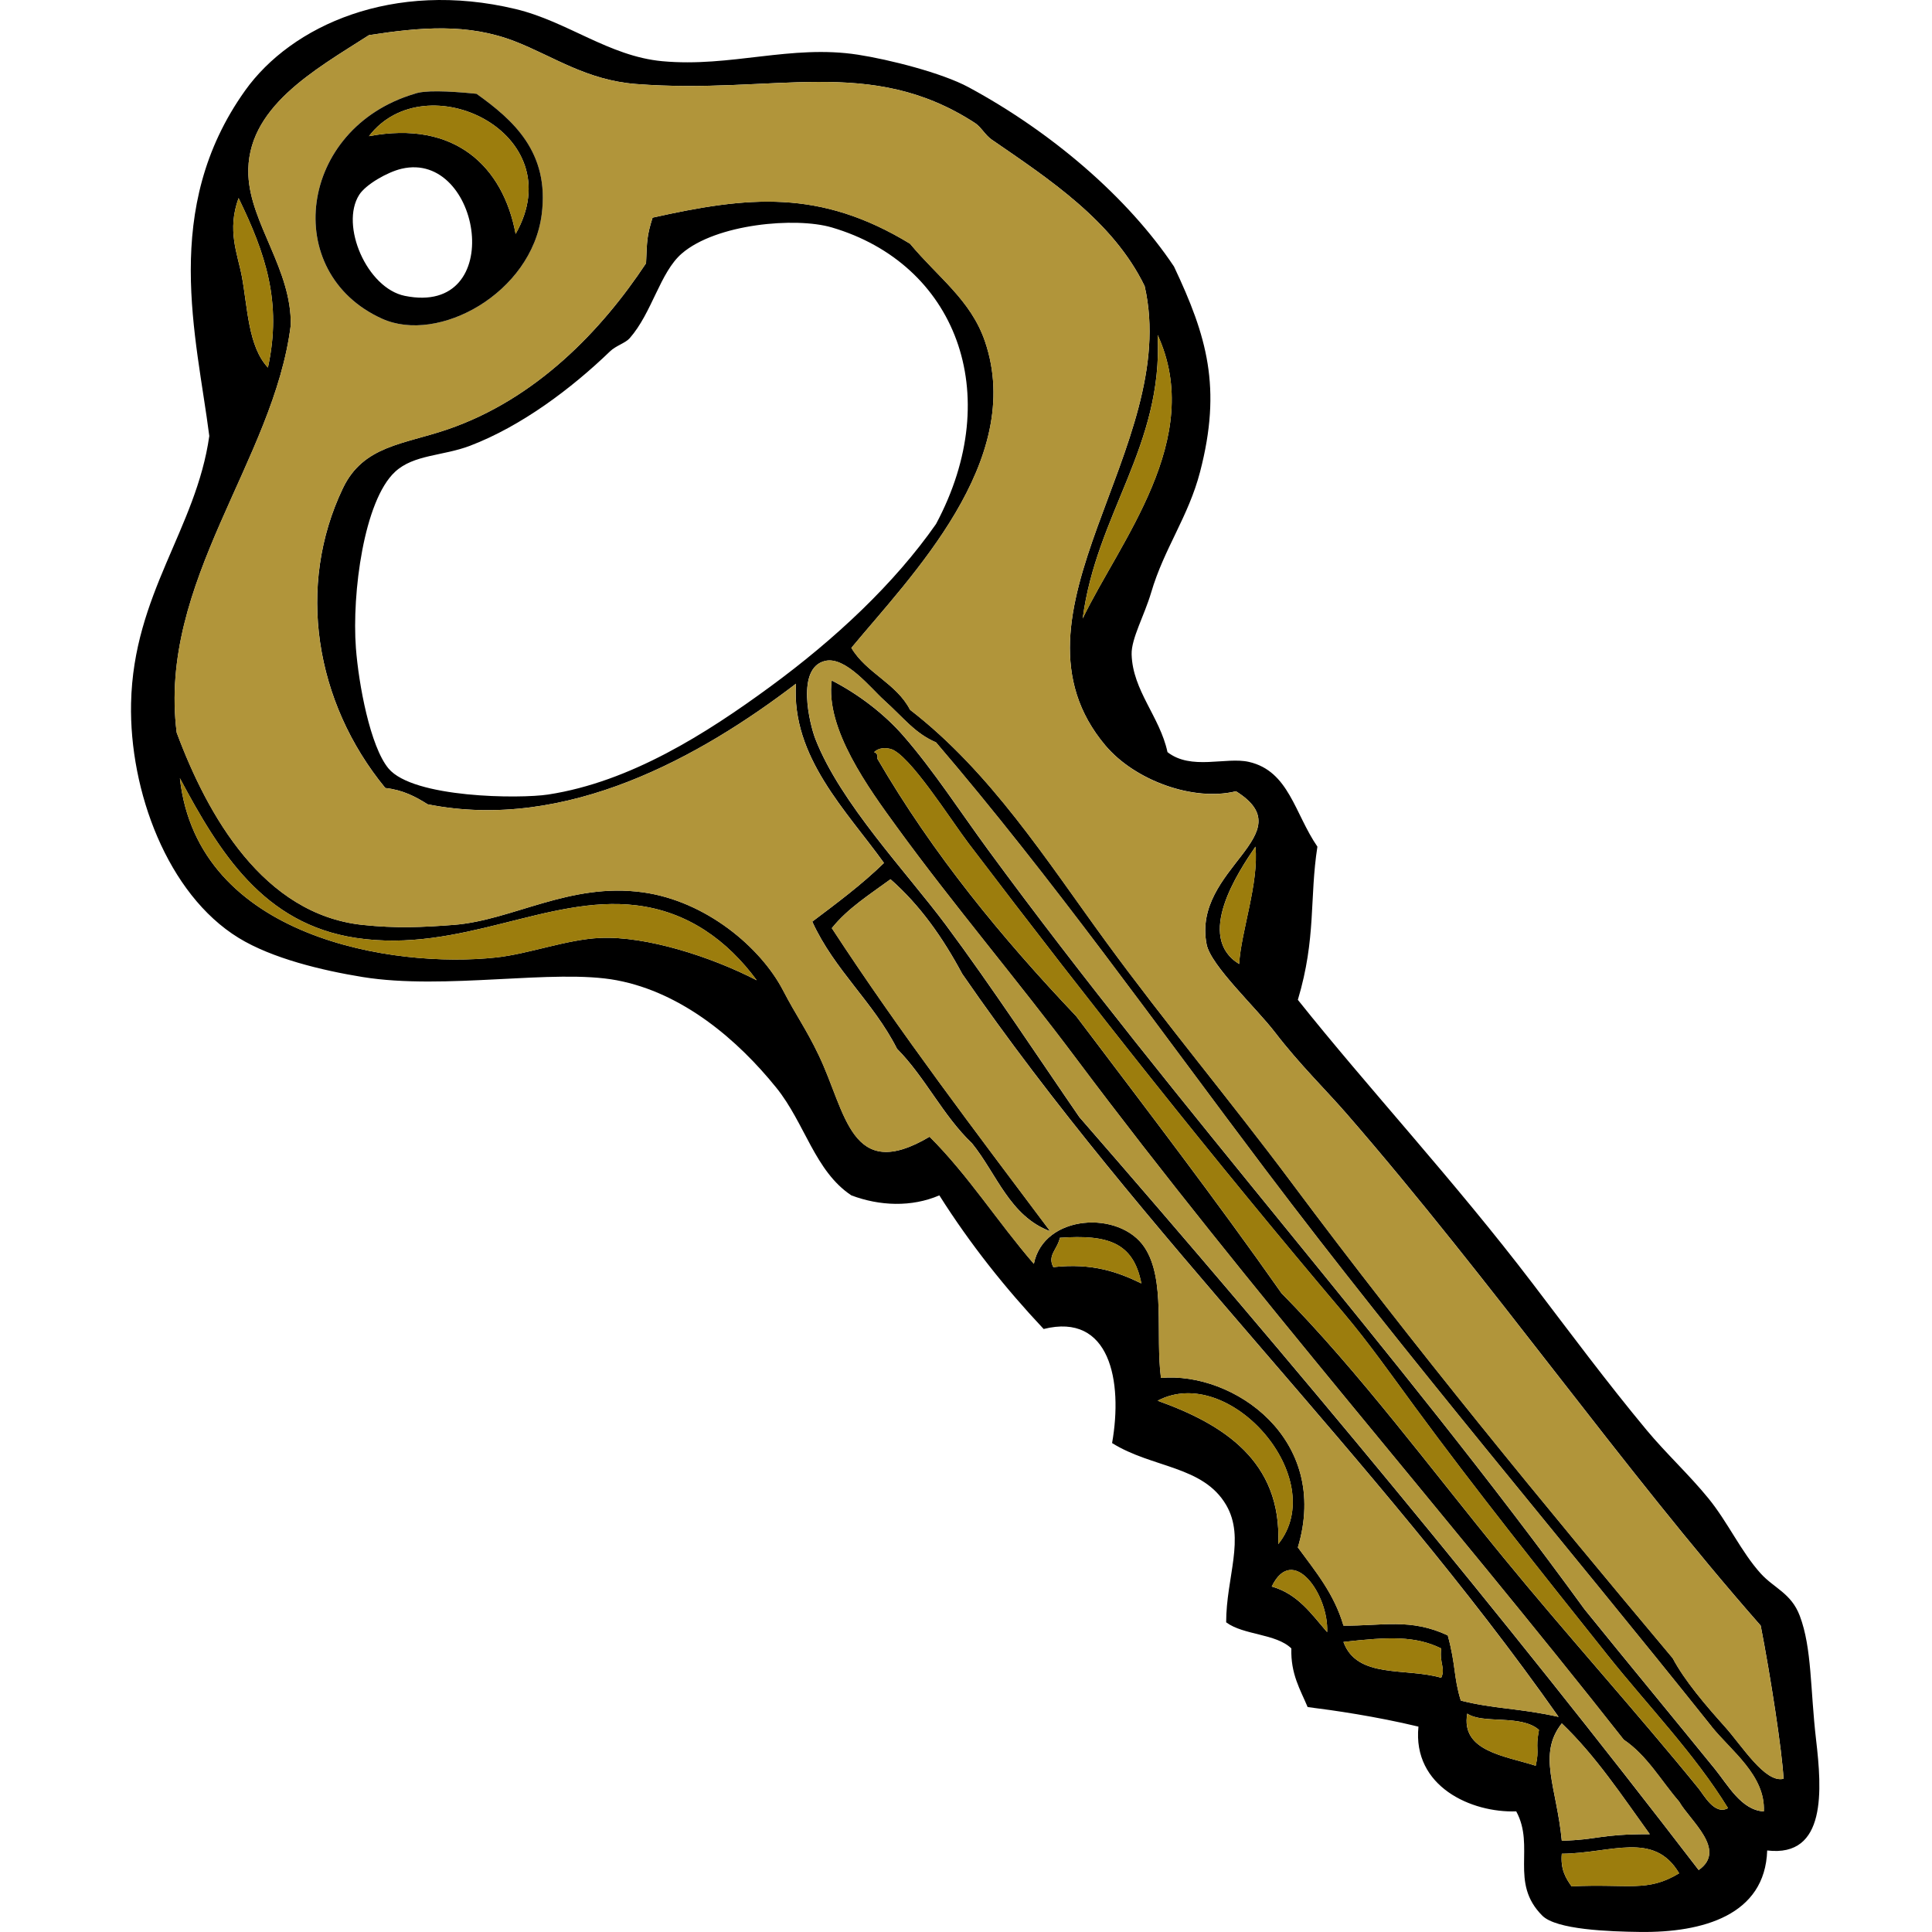 <?xml version="1.0" encoding="UTF-8" standalone="no"?>
<!-- Generator: Adobe Illustrator 12.0.1, SVG Export Plug-In . SVG Version: 6.00 Build 51448)  -->

<svg
   xmlns:dc="http://purl.org/dc/elements/1.1/"
   xmlns:cc="http://creativecommons.org/ns#"
   xmlns:rdf="http://www.w3.org/1999/02/22-rdf-syntax-ns#"
   xmlns:svg="http://www.w3.org/2000/svg"
   xmlns="http://www.w3.org/2000/svg"
   xmlns:sodipodi="http://sodipodi.sourceforge.net/DTD/sodipodi-0.dtd"
   xmlns:inkscape="http://www.inkscape.org/namespaces/inkscape"
   id="Layer_1"
   xml:space="preserve"
   overflow="visible"
   viewBox="0 0 398.254 398.254"
   version="1.1"
   enable-background="new 0 0 348.032 398.254"
   inkscape:version="0.91 r13725"
   sodipodi:docname="logo.svg"
   width="398.254"
   height="398.254"
   style="overflow:visible"
   inkscape:export-filename="C:\Users\Chris\Documents\Dev\Git\keyframegen-sandbox\public\logo192.png"
   inkscape:export-xdpi="43.389397"
   inkscape:export-ydpi="43.389397"><defs
     id="defs4240" /><sodipodi:namedview
     pagecolor="#ffffff"
     bordercolor="#666666"
     borderopacity="1"
     objecttolerance="10"
     gridtolerance="10"
     guidetolerance="10"
     inkscape:pageopacity="0"
     inkscape:pageshadow="2"
     inkscape:window-width="1750"
     inkscape:window-height="1057"
     id="namedview4238"
     showgrid="false"
     inkscape:zoom="0.59258664"
     inkscape:cx="174.01601"
     inkscape:cy="199.127"
     inkscape:window-x="-8"
     inkscape:window-y="-8"
     inkscape:window-maximized="1"
     inkscape:current-layer="Layer_1" /><g
     id="g4200"
     style="clip-rule:evenodd;fill-rule:evenodd"
     transform="translate(27,4.3945312e-6)"><path
       d="m 213.66,155.04 c 4.895,3.826 12.058,0.924 16.796,2.016 8.25,1.9 9.411,10.649 14.108,17.468 -1.665,10.693 -0.21,18.816 -4.03,31.576 14.501,18.194 32.206,37.237 48.372,58.45 7.709,10.116 15.295,20.344 23.514,30.232 4.062,4.886 8.761,9.185 12.766,14.108 4.015,4.937 6.751,11.032 10.749,15.452 2.754,3.044 6.303,4.073 8.062,8.733 2.526,6.688 2.147,15.145 3.359,25.53 1.201,10.288 2.229,24.323 -10.077,22.842 -0.425,13.359 -13.312,16.961 -26.202,16.796 -6.353,-0.081 -17.252,-0.456 -20.154,-3.358 -6.836,-6.836 -1.405,-14.216 -5.375,-21.499 -9.208,0.329 -21.4,-5.082 -20.155,-17.468 -8.819,-2.118 -17.438,-3.36 -22.842,-4.031 -1.521,-3.629 -3.513,-6.789 -3.359,-12.093 -3.189,-3.081 -9.838,-2.703 -13.437,-5.375 0.004,-9.304 3.991,-17.359 0,-24.186 -4.752,-8.126 -15.229,-7.586 -23.515,-12.765 2.25,-12.762 -0.433,-26.937 -14.108,-23.515 -7.922,-8.426 -15.169,-17.527 -21.499,-27.545 -5.738,2.466 -12.326,2.196 -18.139,0 -7.528,-4.992 -9.549,-14.843 -15.453,-22.171 -7.896,-9.801 -19.275,-19.6 -32.92,-22.171 -12.851,-2.421 -35.349,2.096 -52.403,-0.672 -8.3,-1.346 -18.624,-3.823 -25.53,-8.062 C 7.51,184.322 -0.365,163.004 0.018,144.96 0.495,122.434 13.442,109.005 16.142,89.869 13.533,69.39 6.117,43.06 23.528,18.663 33.082,5.276 54.025,-4.183 79.291,1.867 c 10.659,2.552 19.245,9.732 30.232,10.75 14.119,1.307 26.518,-3.475 40.31,-1.344 6.407,0.99 17.307,3.729 22.843,6.718 17.152,9.263 32.838,22.736 42.325,36.951 6.795,14.375 9.9,24.941 5.375,42.326 -2.416,9.283 -7.397,15.749 -10.077,24.858 -1.392,4.73 -4.125,9.526 -4.031,12.765 0.21,7.48 5.83,12.85 7.39,20.14 z M 200.89,153.7 C 178.022,126.588 216.586,92.248 208.952,58.971 202.412,45.51 189.19,36.874 177.376,28.739 176.149,27.894 175.189,26.142 174.017,25.38 152.302,11.258 132.722,19.527 104.146,17.318 93.94,16.53 87.141,11.668 79.296,8.585 69.457,4.719 59.658,5.611 49.064,7.241 37.959,14.365 23.605,22.197 24.205,36.13 c 0.43,9.986 8.951,19.483 8.734,30.904 -3.464,27.894 -27.43,52.86 -23.514,83.979 6.358,17.093 17.829,37.452 38.294,39.638 6.974,0.745 12.436,0.49 18.812,0 12.107,-0.931 23.91,-8.797 38.966,-6.718 13.083,1.807 24.327,11.416 28.889,20.155 2.928,5.609 4.706,7.837 7.39,13.437 5.629,11.742 6.545,26.472 22.843,16.796 7.97,7.931 14.124,17.678 21.499,26.202 2.03,-10.25 17.738,-11.124 22.843,-3.359 4.339,6.601 2.193,17.948 3.358,26.873 14.938,-1.315 34.966,12.555 28.218,34.936 3.6,4.91 7.483,9.536 9.405,16.124 8.037,0.09 13.765,-1.597 21.499,2.016 1.714,6.309 1.166,8.546 2.688,13.437 6.981,1.764 11.819,1.51 20.154,3.359 -38.018,-54.021 -85.381,-98.702 -122.94,-153.18 -3.983,-7.438 -8.695,-14.147 -14.78,-19.483 -4.258,3.132 -8.812,5.969 -12.093,10.078 14.161,21.67 29.661,42.002 45.013,62.48 -8.334,-3.087 -11.016,-11.827 -16.124,-18.14 -5.974,-5.672 -9.651,-13.639 -15.452,-19.483 -4.895,-9.662 -12.907,-16.205 -17.468,-26.201 5.111,-3.847 10.25,-7.666 14.78,-12.093 -7.612,-10.642 -19.132,-21.833 -18.14,-36.951 -19.521,14.924 -47.262,30.568 -75.917,24.858 -2.472,-1.559 -5.097,-2.964 -8.734,-3.359 -14.561,-17.71 -18.362,-41.708 -8.734,-61.809 4.199,-8.766 12.42,-8.996 21.499,-12.093 18.341,-6.256 31.881,-20.508 40.982,-34.263 0.203,-4.647 0.147,-5.565 1.344,-9.406 19.649,-4.381 34.438,-5.968 53.075,5.375 5.78,6.965 12.535,11.588 15.453,20.155 8.375,24.596 -15.432,48.531 -27.545,63.152 3.07,5.215 9.28,7.292 12.093,12.765 16.595,12.827 28.037,30.876 40.31,47.701 12.272,16.823 25.859,33.038 38.295,49.716 25.208,33.808 51.848,66.182 78.604,98.088 2.468,4.64 6.734,9.634 10.749,14.108 3.547,3.952 8.284,11.671 12.094,10.749 -0.238,-5.417 -2.719,-21.422 -4.703,-31.576 -28.586,-32.519 -55.406,-71.044 -85.323,-105.48 -4.228,-4.866 -9.807,-10.305 -14.78,-16.796 -3.904,-5.096 -13.25,-13.786 -14.108,-18.14 -3.1,-15.718 20.304,-22.658 6.047,-31.577 -8.8,2.16 -20.84,-2.24 -26.89,-9.41 z M 22.85,56.957 c 1.198,6.366 1.271,14.427 5.375,18.812 2.948,-13.466 -0.521,-23.585 -6.046,-34.936 -2.434,6.681 -0.202,11.481 0.671,16.124 z M 144.45,46.88 c -7.442,-2.185 -23.813,-0.745 -30.904,5.375 -4.495,3.879 -6.111,12.186 -10.75,17.468 -0.871,0.992 -2.84,1.539 -4.031,2.687 -7.93,7.647 -18.246,15.424 -28.889,19.483 -5.573,2.125 -11.582,1.774 -15.452,5.375 -6.414,5.967 -8.902,25.063 -8.062,36.279 0.56,7.468 2.946,20.325 6.718,24.858 5.089,6.115 27.036,6.278 32.92,5.375 16.969,-2.606 32.628,-12.606 45.685,-22.17 13.524,-9.907 25.696,-21.329 34.263,-33.592 14.46,-27.062 3.94,-53.672 -21.5,-61.14 z m 51.73,80.62 c 7.651,-15.91 25.282,-37.069 15.452,-58.45 1.14,22.929 -12.63,36.83 -15.45,58.45 z m 129.66,228.42 c -30.701,-38.469 -62.52,-75.772 -92.042,-114.88 -22.446,-29.736 -43.888,-60.003 -67.855,-88.01 -4.379,-1.893 -6.552,-4.948 -10.749,-8.734 -2.74,-2.472 -7.888,-9.031 -12.093,-8.062 -6.067,1.397 -3.227,13.018 -2.015,16.124 5.137,13.175 18.795,27.446 26.873,38.294 9.312,12.507 20.048,28.774 27.545,39.639 43.878,50.403 86.709,101.85 127.65,155.19 5.909,-4.145 -1.765,-10.136 -4.031,-14.108 -3.742,-4.319 -6.604,-9.52 -11.421,-12.765 -36.698,-46.663 -77.2,-92.771 -112.87,-140.41 -12.206,-16.302 -25.34,-31.738 -36.951,-47.7 -5.746,-7.897 -14.797,-20.249 -13.437,-30.232 5.635,2.891 10.894,6.965 14.78,11.421 6.173,7.076 11.808,15.797 17.468,23.514 39.261,53.526 84.062,103.05 122.94,156.54 8.669,10.72 18.401,22.49 26.873,32.92 2.663,3.278 5.464,8.507 10.078,8.734 0.36,-7.43 -6.82,-12.54 -10.75,-17.46 z M 153.85,156.39 c 11.538,19.814 25.71,36.994 40.982,53.075 14.26,18.884 28.65,37.637 42.325,57.105 16.106,16.362 30.521,35.901 45.685,54.419 13.045,15.932 27.688,32.159 40.311,47.7 1.102,1.356 3.306,5.565 6.046,4.031 -6.933,-11.275 -16.419,-20.988 -24.857,-31.576 -13.444,-16.868 -27.216,-34.146 -39.639,-51.06 -4.764,-6.486 -9.639,-13.405 -14.78,-19.483 -27.239,-32.207 -51.572,-62.943 -77.261,-96.744 -3.701,-4.869 -12.311,-18.562 -16.124,-19.483 -0.981,-0.237 -2.345,-0.308 -3.359,0.672 0.54,0.15 0.79,0.57 0.68,1.35 z m -78.601,40.98 c 6.866,-0.748 14.566,-3.732 21.499,-4.031 9.489,-0.41 22.825,3.864 32.248,8.733 -6.141,-8.311 -14.275,-14.168 -24.858,-15.452 -18.212,-2.21 -36.195,9.972 -57.778,6.718 -19.085,-2.878 -28.133,-17.652 -36.279,-32.92 3.656,33.11 44.251,39.23 65.166,36.95 z m 153.18,1.34 c 0.396,-6.728 4.096,-16.658 3.359,-24.186 -3.6,5.28 -12.46,18.61 -3.36,24.19 z m -38.3,62.49 c 8.052,-0.886 13.319,1.012 18.14,3.359 -1.629,-8.474 -6.955,-10.101 -16.796,-9.406 -0.5,2.43 -2.64,3.61 -1.34,6.05 z m 21.5,27.54 c 13.495,4.829 25.629,12.432 24.858,29.561 10.82,-13.45 -10.04,-37.4 -24.86,-29.56 z m 23.52,38.3 c 5.407,1.535 8.195,5.689 11.421,9.405 0.36,-7.71 -7.08,-18.38 -11.42,-9.4 z m 14.78,11.42 c 2.808,7.685 12.863,5.246 20.155,7.391 0.918,-1.991 -0.394,-2.926 0,-6.047 -5.34,-2.61 -10.77,-2.4 -20.16,-1.34 z m 39.63,25.52 c 0.821,-3.622 -0.111,-3.242 0.672,-7.39 -3.7,-3.257 -11.541,-1.139 -14.78,-3.359 -1.37,7.79 7.76,8.71 14.11,10.75 z m 5.38,15.46 c 7.53,-0.193 7.857,-1.38 18.14,-1.344 -5.724,-7.938 -11.153,-16.168 -18.14,-22.843 -5.04,6.38 -1.06,13.1 0,24.18 z m 0,2.68 c -0.288,3.199 0.8,5.024 2.016,6.719 11.778,-0.573 15.608,1.291 22.171,-2.688 -5.19,-8.8 -14.08,-4.1 -24.19,-4.03 z"
       id="path4202"
       inkscape:connector-curvature="0" /><path
       d="m 227.77,163.11 c 14.257,8.918 -9.146,15.858 -6.047,31.577 0.858,4.354 10.204,13.044 14.108,18.14 4.974,6.491 10.553,11.93 14.78,16.796 29.917,34.434 56.737,72.959 85.323,105.48 1.984,10.154 4.465,26.159 4.703,31.576 -3.81,0.922 -8.547,-6.797 -12.094,-10.749 -4.015,-4.475 -8.281,-9.469 -10.749,-14.108 -26.757,-31.906 -53.396,-64.28 -78.604,-98.088 -12.436,-16.678 -26.022,-32.893 -38.295,-49.716 -12.273,-16.825 -23.715,-34.874 -40.31,-47.701 -2.812,-5.473 -9.022,-7.549 -12.093,-12.765 C 160.606,118.93 184.412,94.996 176.037,70.4 173.12,61.833 166.364,57.21 160.584,50.245 141.947,38.903 127.158,40.49 107.509,44.87 c -1.196,3.84 -1.141,4.759 -1.344,9.406 -9.101,13.755 -22.641,28.007 -40.982,34.263 -9.079,3.097 -17.3,3.327 -21.499,12.093 -9.628,20.101 -5.827,44.099 8.734,61.809 3.637,0.395 6.262,1.8 8.734,3.359 28.655,5.71 56.396,-9.934 75.917,-24.858 -0.993,15.118 10.527,26.309 18.14,36.951 -4.53,4.427 -9.669,8.246 -14.78,12.093 4.561,9.996 12.573,16.539 17.468,26.201 5.801,5.845 9.479,13.812 15.452,19.483 5.108,6.312 7.79,15.053 16.124,18.14 -15.353,-20.479 -30.852,-40.811 -45.013,-62.48 3.281,-4.109 7.835,-6.946 12.093,-10.078 6.085,5.336 10.797,12.045 14.78,19.483 37.564,54.477 84.928,99.158 122.94,153.18 -8.335,-1.85 -13.173,-1.596 -20.154,-3.359 -1.521,-4.891 -0.974,-7.128 -2.688,-13.437 -7.734,-3.612 -13.462,-1.926 -21.499,-2.016 -1.922,-6.588 -5.806,-11.214 -9.405,-16.124 6.748,-22.381 -13.28,-36.251 -28.218,-34.936 -1.165,-8.925 0.98,-20.272 -3.358,-26.873 -5.104,-7.765 -20.812,-6.891 -22.843,3.359 -7.375,-8.524 -13.529,-18.271 -21.499,-26.202 -16.298,9.676 -17.213,-5.054 -22.843,-16.796 -2.684,-5.6 -4.462,-7.827 -7.39,-13.437 -4.562,-8.739 -15.806,-18.348 -28.889,-20.155 -15.057,-2.079 -26.859,5.788 -38.966,6.718 -6.376,0.49 -11.838,0.745 -18.812,0 C 27.244,188.47 15.773,168.112 9.415,151.019 5.499,119.9 29.465,94.934 32.929,67.04 33.146,55.619 24.625,46.122 24.195,36.136 23.595,22.203 37.949,14.37 49.053,7.247 59.647,5.617 69.447,4.725 79.285,8.591 c 7.845,3.083 14.645,7.945 24.858,8.734 28.576,2.209 48.156,-6.06 69.871,8.062 1.173,0.763 2.133,2.515 3.359,3.359 11.814,8.136 25.036,16.771 31.576,30.232 7.634,33.277 -30.931,67.617 -8.062,94.729 6.03,7.18 18.07,11.58 26.86,9.42 z M 51.74,65.691 C 63.385,70.963 82.577,60.431 84.66,44.192 86.312,31.313 78.717,24.7 71.223,19.334 65.053,18.712 60.405,18.598 58.458,19.334 34.533,26.44 30.769,56.198 51.74,65.691 Z"
       id="path4204"
       inkscape:connector-curvature="0"
       style="fill:#b1953a" /><path
       d="m 58.463,19.334 c 1.946,-0.736 6.594,-0.622 12.765,0 C 78.721,24.7 86.317,31.313 84.665,44.192 82.582,60.43 63.39,70.963 51.745,65.691 30.773,56.198 34.537,26.44 58.463,19.334 Z m -9.406,8.734 C 66.737,24.735 76.698,34.292 79.289,48.223 91.125,27.37 60.679,12.857 49.057,28.068 Z m -2.015,12.093 c -3.99,6.278 1.59,19.235 9.406,20.827 21.22,4.323 15.756,-30.062 -0.672,-26.202 -2.932,0.689 -7.38,3.243 -8.734,5.375 z"
       id="path4206"
       inkscape:connector-curvature="0" /><path
       d="M 79.29,48.223 C 76.699,34.292 66.737,24.736 49.058,28.068 60.679,12.857 91.125,27.37 79.29,48.223 Z"
       id="path4208"
       inkscape:connector-curvature="0"
       style="fill:#9c7d0d" /><path
       d="m 22.184,40.833 c 5.525,11.351 8.995,21.47 6.046,34.936 C 24.126,71.385 24.053,63.323 22.855,56.957 21.982,52.314 19.75,47.514 22.184,40.833 Z"
       id="path4210"
       inkscape:connector-curvature="0"
       style="fill:#9c7d0d" /><path
       d="m 211.64,69.05 c 9.83,21.38 -7.801,42.54 -15.452,58.45 2.82,-21.62 16.59,-35.521 15.45,-58.45 z"
       id="path4212"
       inkscape:connector-curvature="0"
       style="fill:#9c7d0d" /><path
       d="m 336.6,373.39 c -4.614,-0.228 -7.415,-5.456 -10.078,-8.734 -8.472,-10.43 -18.204,-22.2 -26.873,-32.92 -38.884,-53.49 -83.685,-103.01 -122.94,-156.54 -5.661,-7.717 -11.295,-16.438 -17.468,-23.514 -3.887,-4.456 -9.146,-8.53 -14.78,-11.421 -1.36,9.984 7.691,22.335 13.437,30.232 11.611,15.962 24.745,31.398 36.951,47.7 35.668,47.643 76.17,93.751 112.87,140.41 4.816,3.245 7.679,8.445 11.421,12.765 2.267,3.973 9.94,9.964 4.031,14.108 -40.94,-53.341 -83.771,-104.79 -127.65,-155.19 -7.497,-10.864 -18.232,-27.132 -27.545,-39.639 -8.078,-10.849 -21.736,-25.12 -26.873,-38.294 -1.211,-3.106 -4.052,-14.727 2.015,-16.124 4.205,-0.969 9.354,5.59 12.093,8.062 4.197,3.786 6.37,6.841 10.749,8.734 23.968,28.007 45.409,58.274 67.855,88.01 29.522,39.111 61.341,76.415 92.042,114.88 3.92,4.91 11.1,10.02 10.74,17.46 z"
       id="path4214"
       inkscape:connector-curvature="0"
       style="fill:#b1953a" /><path
       d="m 153.19,155.04 c 1.015,-0.979 2.378,-0.909 3.359,-0.672 3.813,0.921 12.423,14.614 16.124,19.483 25.688,33.801 50.021,64.537 77.261,96.744 5.142,6.078 10.017,12.997 14.78,19.483 12.423,16.913 26.194,34.191 39.639,51.06 8.438,10.588 17.925,20.301 24.857,31.576 -2.74,1.534 -4.944,-2.675 -6.046,-4.031 -12.623,-15.541 -27.266,-31.769 -40.311,-47.7 -15.163,-18.518 -29.578,-38.057 -45.685,-54.419 -13.675,-19.469 -28.065,-38.222 -42.325,-57.105 -15.272,-16.081 -29.444,-33.261 -40.982,-53.075 0.11,-0.77 -0.14,-1.19 -0.67,-1.34 z"
       id="path4216"
       inkscape:connector-curvature="0"
       style="fill:#9c7d0d" /><path
       d="m 231.8,174.53 c 0.736,7.528 -2.964,17.458 -3.359,24.186 -9.1,-5.59 -0.24,-18.92 3.36,-24.19 z"
       id="path4218"
       inkscape:connector-curvature="0"
       style="fill:#9c7d0d" /><path
       d="m 191.49,255.15 c 9.841,-0.694 15.167,0.933 16.796,9.406 -4.82,-2.348 -10.088,-4.245 -18.14,-3.359 -1.31,-2.44 0.83,-3.62 1.34,-6.05 z"
       id="path4220"
       inkscape:connector-curvature="0"
       style="fill:#9c7d0d" /><path
       d="m 236.5,318.3 c 0.771,-17.129 -11.363,-24.731 -24.858,-29.561 14.82,-7.84 35.68,16.11 24.86,29.56 z"
       id="path4222"
       inkscape:connector-curvature="0"
       style="fill:#9c7d0d" /><path
       d="m 246.58,336.44 c -3.226,-3.716 -6.014,-7.87 -11.421,-9.405 4.34,-8.98 11.78,1.69 11.42,9.4 z"
       id="path4224"
       inkscape:connector-curvature="0"
       style="fill:#9c7d0d" /><path
       d="m 270.09,339.8 c -0.394,3.121 0.918,4.056 0,6.047 -7.292,-2.145 -17.348,0.294 -20.155,-7.391 9.39,-1.06 14.82,-1.27 20.15,1.34 z"
       id="path4226"
       inkscape:connector-curvature="0"
       style="fill:#9c7d0d" /><path
       d="m 275.47,353.24 c 3.239,2.221 11.08,0.103 14.78,3.359 -0.783,4.147 0.149,3.768 -0.672,7.39 -6.36,-2.05 -15.49,-2.97 -14.11,-10.75 z"
       id="path4228"
       inkscape:connector-curvature="0"
       style="fill:#9c7d0d" /><path
       d="m 294.95,355.25 c 6.986,6.675 12.416,14.905 18.14,22.843 -10.282,-0.036 -10.609,1.15 -18.14,1.344 -1.06,-11.07 -5.04,-17.79 0,-24.18 z"
       id="path4230"
       inkscape:connector-curvature="0"
       style="fill:#b1953a" /><path
       d="m 319.14,386.16 c -6.562,3.979 -10.393,2.114 -22.171,2.688 -1.216,-1.694 -2.304,-3.52 -2.016,-6.719 10.11,-0.08 19,-4.78 24.19,4.03 z"
       id="path4232"
       inkscape:connector-curvature="0"
       style="fill:#9c7d0d" /><path
       d="m 10.09,160.42 c 8.146,15.268 17.194,30.042 36.279,32.92 21.583,3.254 39.565,-8.928 57.778,-6.718 10.583,1.284 18.717,7.141 24.858,15.452 -9.423,-4.87 -22.759,-9.143 -32.248,-8.733 -6.932,0.299 -14.633,3.283 -21.499,4.031 -20.919,2.28 -61.514,-3.84 -65.173,-36.95 z"
       id="path4234"
       inkscape:connector-curvature="0"
       style="fill:#9c7d0d" /></g></svg>